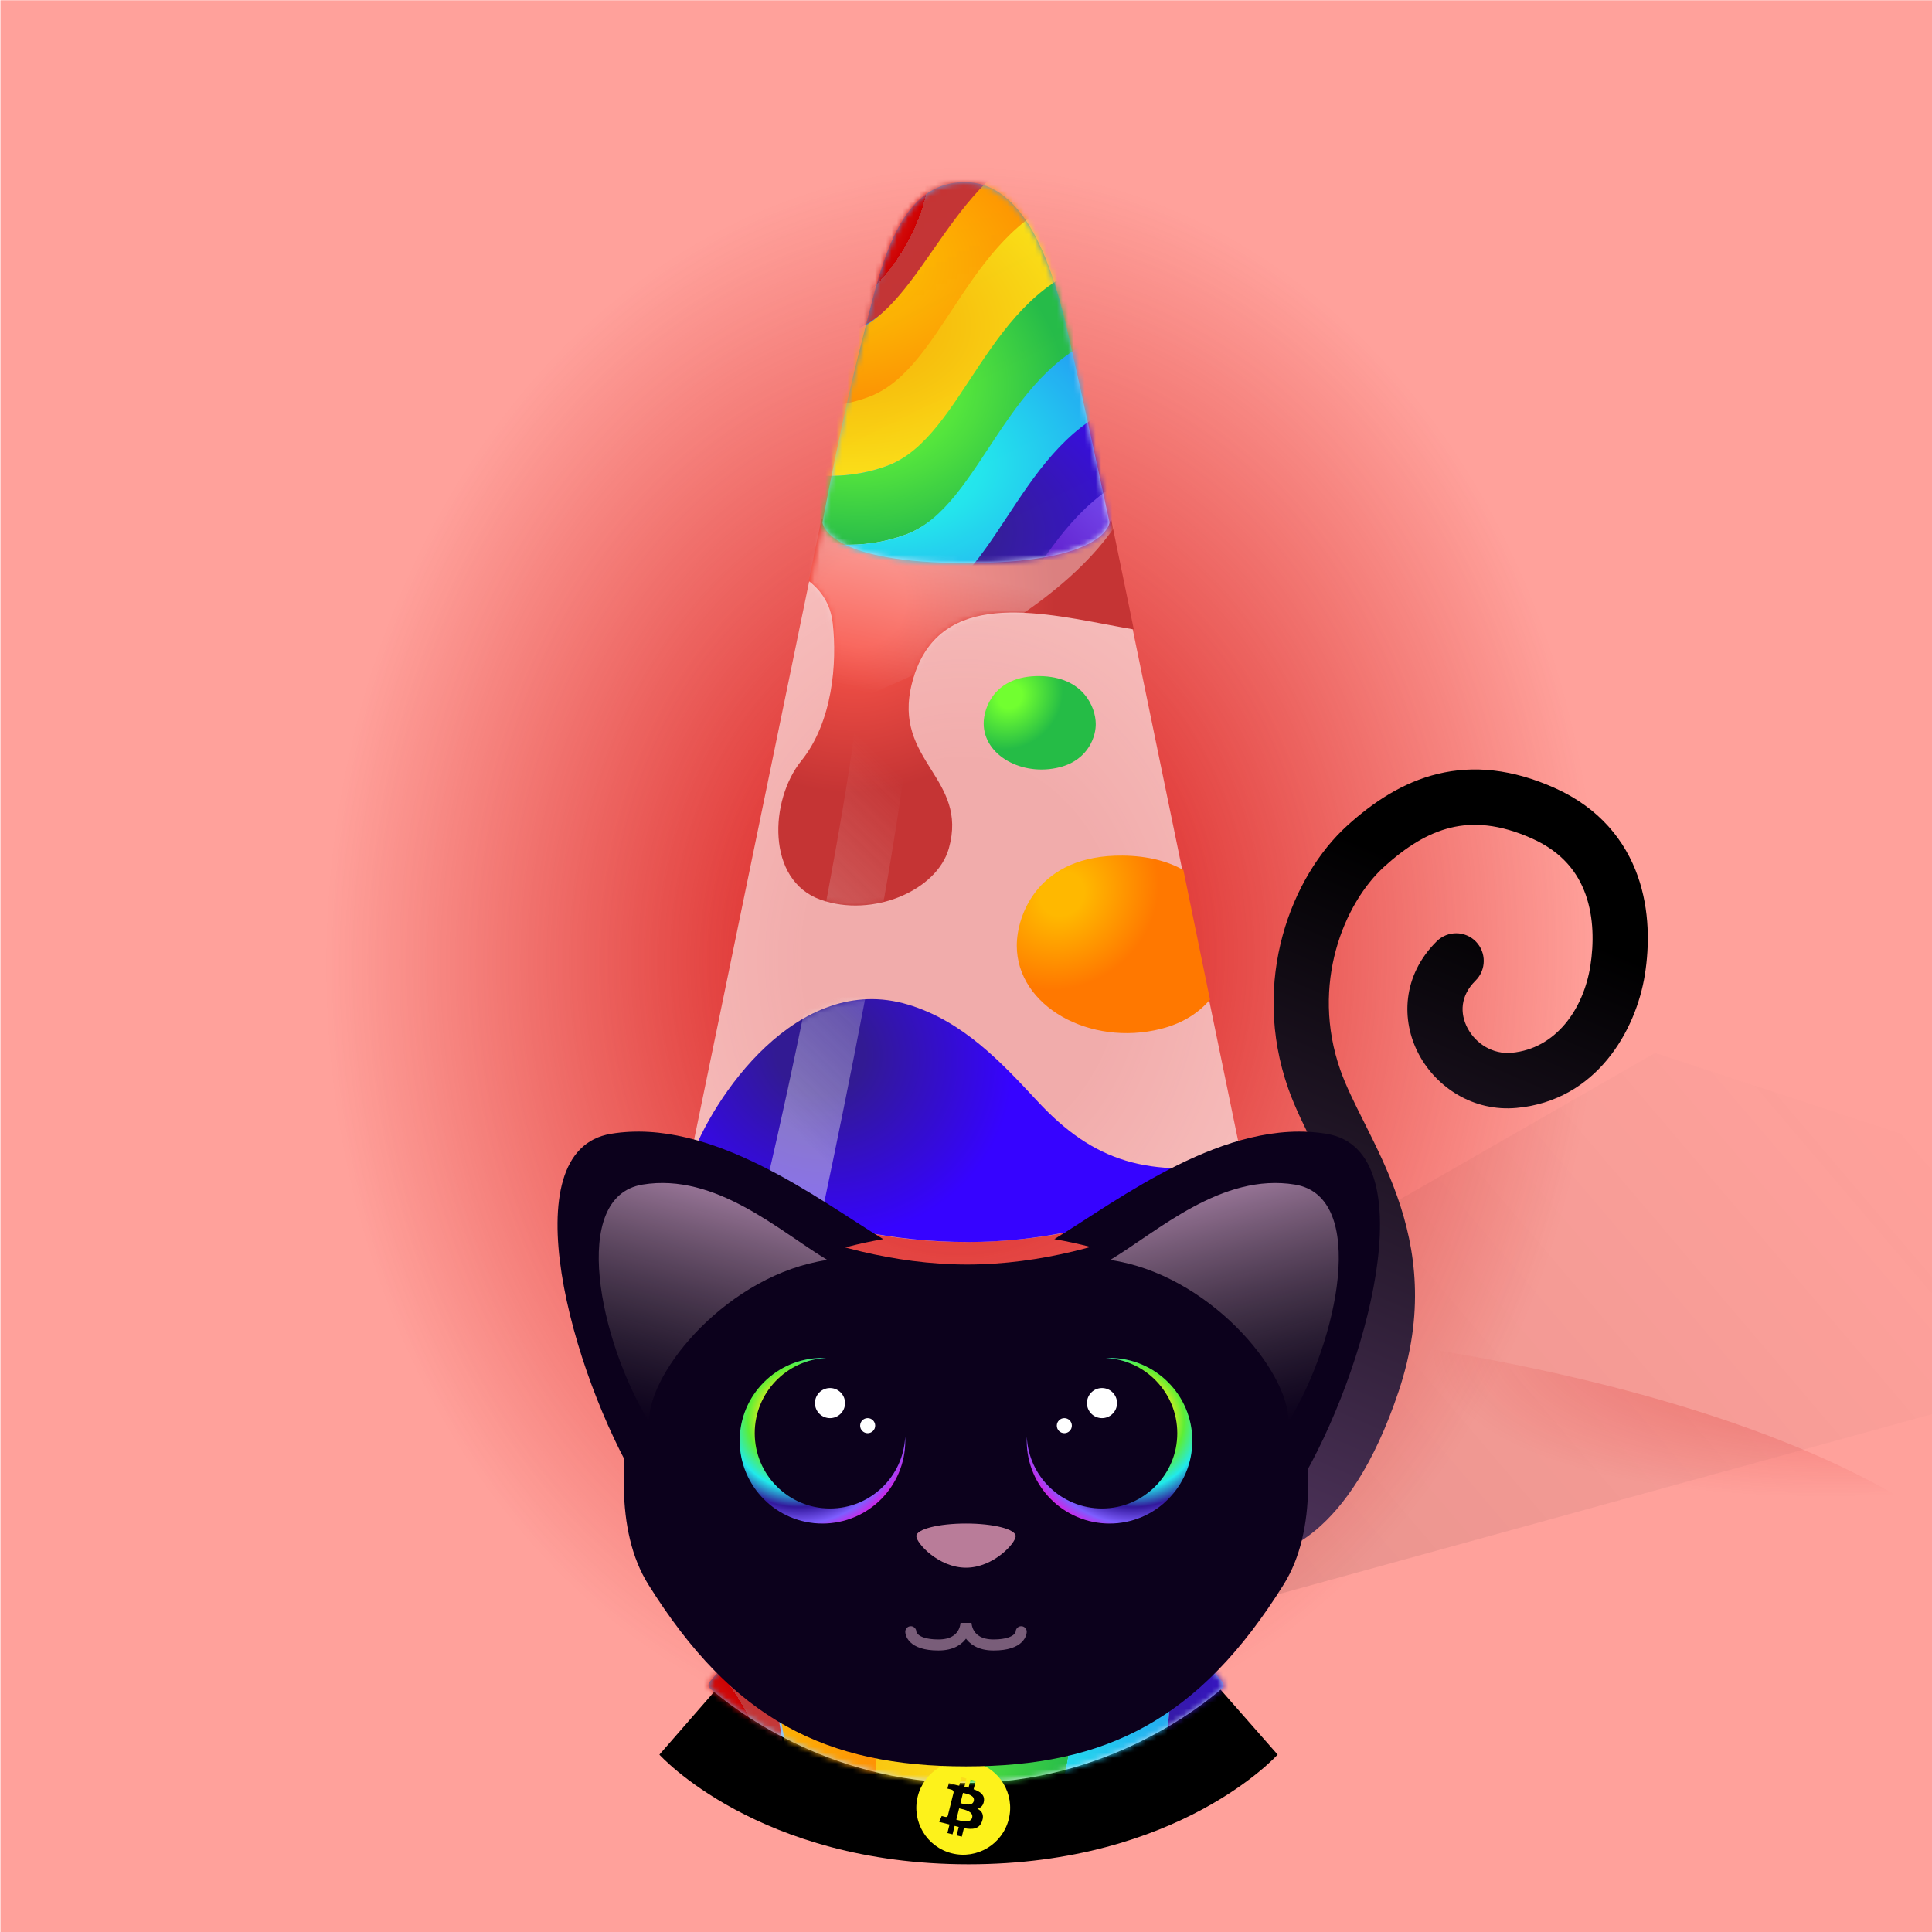 
    <svg width="350" height="350" viewBox="0 0 350 350" fill="none" xmlns="http://www.w3.org/2000/svg">
    
  <!-- Peach BG -->
  <g clip-path="url(#clip0_28_283)">
  <rect width="350" height="350" fill="white"/>
  <rect x="0.08" y="0.045" width="350" height="350" fill="#FFA19B"/>
  <path d="M125.979 290.538L299.833 190.751L430.988 233.879L212.56 294.049L125.979 290.538Z" fill="url(#paint0_linear_28_283)" fill-opacity="0.1"/>
  <g opacity="0.45" filter="url(#filter0_f_28_283)">
  <ellipse rx="194.596" ry="66.764" transform="matrix(1 0.002 0.002 -1 176.078 304.638)" fill="url(#paint1_radial_28_283)"/>
  </g>
  <g opacity="0.7" filter="url(#filter1_f_28_283)">
  <ellipse cx="174.396" cy="137.609" rx="196.647" ry="242.448" transform="rotate(0.127 174.396 137.609)" fill="url(#paint2_radial_28_283)"/>
  </g>
  </g>
  <defs>
  <filter id="filter0_f_28_283" x="-23.076" y="233.315" width="398.306" height="142.646" filterUnits="userSpaceOnUse" color-interpolation-filters="sRGB">
  <feFlood flood-opacity="0" result="BackgroundImageFix"/>
  <feBlend mode="normal" in="SourceGraphic" in2="BackgroundImageFix" result="shape"/>
  <feGaussianBlur stdDeviation="2.279" result="effect1_foregroundBlur_28_283"/>
  </filter>
  <filter id="filter1_f_28_283" x="-26.808" y="-109.396" width="402.409" height="494.01" filterUnits="userSpaceOnUse" color-interpolation-filters="sRGB">
  <feFlood flood-opacity="0" result="BackgroundImageFix"/>
  <feBlend mode="normal" in="SourceGraphic" in2="BackgroundImageFix" result="shape"/>
  <feGaussianBlur stdDeviation="2.279" result="effect1_foregroundBlur_28_283"/>
  </filter>
  <linearGradient id="paint0_linear_28_283" x1="194.836" y1="271.638" x2="316.538" y2="167.936" gradientUnits="userSpaceOnUse">
  <stop/>
  <stop offset="1" stop-color="#333333" stop-opacity="0"/>
  </linearGradient>
  <radialGradient id="paint1_radial_28_283" cx="0" cy="0" r="1" gradientUnits="userSpaceOnUse" gradientTransform="translate(194.596 76.624) rotate(99.123) scale(43.977 125.337)">
  <stop offset="0.229" stop-color="#CF0000"/>
  <stop offset="0.906" stop-color="#CF0000" stop-opacity="0"/>
  </radialGradient>
  <radialGradient id="paint2_radial_28_283" cx="0" cy="0" r="1" gradientUnits="userSpaceOnUse" gradientTransform="translate(174.396 173.413) rotate(92.559) scale(157.837 128.153)">
  <stop offset="0.229" stop-color="#CF0000"/>
  <stop offset="0.906" stop-color="#CF0000" stop-opacity="0"/>
  </radialGradient>
  <clipPath id="clip0_28_283">
  <rect width="350" height="350" fill="white"/>
  </clipPath>
  </defs>

    
    
    
  <!-- Normal Glass -->
    <path d="M148.717 95L125.019 209.98C124.948 210.324 125.078 210.673 125.367 210.873C128.479 213.027 147.033 225 175 225C202.967 225 221.521 213.027 224.633 210.873C224.922 210.673 225.052 210.324 224.981 209.98L201.283 95C201.249 95.067 201.205 95.129 201.15 95.184C199.818 96.524 193.18 102.106 175 102.106C156.82 102.106 150.182 96.524 148.85 95.184C148.795 95.129 148.751 95.067 148.717 95Z" fill="#FFFFFF" fill-opacity="0.6"/>
  
    
    
    <!-- Lava 1 -->
    <!-- Color -->
    <!-- filter -->
    <path d="M201.33 94.231L205.4 114.032C203.808 113.761 202.153 113.448 200.459 113.128C186.293 110.453 169.479 107.277 165.223 123.731C163.365 130.915 166.057 135.213 168.676 139.394C171.205 143.431 173.665 147.359 171.9 153.669C169.751 161.35 158.067 166.325 148.671 162.995C138.746 159.477 139.443 144.904 145.148 137.85C150.853 130.795 151.677 120.031 150.853 112.871C150.454 109.41 148.742 106.935 146.502 105.251L148.841 93.881C148.875 93.948 148.92 94.01 148.975 94.066C150.853 95.959 156.979 101.03 175.237 101.03C192.824 101.03 199.656 95.82 201.33 94.231Z" fill="url(#paint0_radial_931_113783)"/>
    <mask id="mask0_931_113783" style="mask-type:alpha" maskUnits="userSpaceOnUse" x="141" y="93" width="65" height="72">
    <path d="M201.33 94.23L205.4 114.031C203.808 113.76 202.153 113.447 200.459 113.127C186.293 110.452 169.479 107.276 165.223 123.73C163.365 130.914 166.057 135.212 168.676 139.393C171.205 143.43 173.665 147.358 171.9 153.668C169.751 161.349 158.067 166.324 148.671 162.994C138.746 159.476 139.443 144.903 145.148 137.849C150.853 130.794 151.677 120.03 150.853 112.87C150.454 109.409 148.742 106.934 146.502 105.25L148.841 93.88C148.875 93.947 148.92 94.009 148.975 94.065C150.313 95.413 156.979 101.029 175.237 101.029C192.824 101.029 199.656 95.819 201.33 94.23Z" fill="url(#paint1_radial_931_113783)"/>
    </mask>
    <g mask="url(#mask0_931_113783)">
    <g filter="url(#filter0_f_931_113783)">
    <mask id="mask1_931_113783" style="mask-type:alpha" maskUnits="userSpaceOnUse" x="125" y="94" width="101" height="132">
    <path d="M149.015 95.064C149.102 94.64 149.475 94.336 149.907 94.336H200.399C200.831 94.336 201.205 94.64 201.292 95.064L225.146 211.159C225.227 211.555 225.041 211.955 224.68 212.137C220.777 214.109 198.528 224.817 175.153 225.128C151.731 225.438 129.441 214.178 125.603 212.141C125.253 211.954 125.077 211.562 125.157 211.173L149.015 95.064Z" fill="#577096" fill-opacity="0.75"/>
    </mask>
    <g mask="url(#mask1_931_113783)">
    <g filter="url(#filter1_f_931_113783)">
    <path d="M207.362 76.106C211.019 110.268 146.094 132.571 113.174 139.453L113.174 76.106L207.362 76.106Z" fill="url(#paint2_linear_931_113783)" fill-opacity="0.5"/>
    </g>
    <g filter="url(#filter2_f_931_113783)">
    <path d="M155.56 125.301C156.622 105.018 134.624 86.183 129.082 66.999C133.541 65.197 144.203 70.79 152.828 76.125C163.609 82.794 163.032 109.124 164.778 125.784C166.175 139.112 148.606 223.401 144.168 241.481L131.869 240.837C140.395 214.68 154.74 140.955 155.56 125.301Z" fill="url(#paint3_linear_931_113783)" fill-opacity="0.6"/>
    </g>
    </g>
    </g>
    </g>
    <defs>
    <filter id="filter0_f_931_113783" x="122.744" y="92.057" width="104.986" height="135.355" filterUnits="userSpaceOnUse" color-interpolation-filters="sRGB">
    <feFlood flood-opacity="0" result="BackgroundImageFix"/>
    <feBlend mode="normal" in="SourceGraphic" in2="BackgroundImageFix" result="shape"/>
    <feGaussianBlur stdDeviation="1.139" result="effect1_foregroundBlur_931_113783"/>
    </filter>
    <filter id="filter1_f_931_113783" x="112.262" y="75.195" width="96.159" height="65.17" filterUnits="userSpaceOnUse" color-interpolation-filters="sRGB">
    <feFlood flood-opacity="0" result="BackgroundImageFix"/>
    <feBlend mode="normal" in="SourceGraphic" in2="BackgroundImageFix" result="shape"/>
    <feGaussianBlur stdDeviation="0.456" result="effect1_foregroundBlur_931_113783"/>
    </filter>
    <filter id="filter2_f_931_113783" x="128.17" y="65.743" width="37.598" height="176.65" filterUnits="userSpaceOnUse" color-interpolation-filters="sRGB">
    <feFlood flood-opacity="0" result="BackgroundImageFix"/>
    <feBlend mode="normal" in="SourceGraphic" in2="BackgroundImageFix" result="shape"/>
    <feGaussianBlur stdDeviation="0.456" result="effect1_foregroundBlur_931_113783"/>
    </filter>
    <radialGradient id="paint0_radial_931_113783" cx="0" cy="0" r="1" gradientUnits="userSpaceOnUse" gradientTransform="translate(156.087 109.102) rotate(53.072) scale(37.841 40.308)">
    <stop offset="0.203" style="stop-color: #F85449;"/>
    <stop offset="0.891" style="stop-color: #C53434;"/>
    </radialGradient>
    <radialGradient id="paint1_radial_931_113783" cx="0" cy="0" r="1" gradientUnits="userSpaceOnUse" gradientTransform="translate(156.087 109.101) rotate(53.072) scale(37.841 40.308)">
    <stop offset="0.203" stop-color="#71FF30"/>
    <stop offset="0.891" stop-color="#25BC46"/>
    </radialGradient>
    <linearGradient id="paint2_linear_931_113783" x1="145.368" y1="123.01" x2="155.982" y2="72.291" gradientUnits="userSpaceOnUse">
    <stop stop-color="white" stop-opacity="0"/>
    <stop offset="0.471" stop-color="white"/>
    <stop offset="1" stop-color="white"/>
    </linearGradient>
    <linearGradient id="paint3_linear_931_113783" x1="160.882" y1="220.938" x2="202.107" y2="178" gradientUnits="userSpaceOnUse">
    <stop stop-color="#F2F2F2"/>
    <stop offset="0" stop-color="#F2F2F2"/>
    <stop offset="0.052" stop-color="#F2F2F2" stop-opacity="0.948"/>
    <stop offset="1" stop-color="#F2F2F2" stop-opacity="0"/>
    </linearGradient>
    </defs>
  
    
  <!-- Lava 2 -->
    <!-- Color -->
<path d="M178.202 131.059C178.202 128.163 180.222 122.394 188.299 122.479C196.377 122.565 198.468 128.235 198.504 131.059C198.576 133.132 197.365 137.622 191.952 138.995C185.184 140.711 178.202 136.85 178.202 131.059Z" fill="url(#paint0_radial_931_113845)"/>
<defs>
<radialGradient id="paint0_radial_931_113845" cx="0" cy="0" r="1" gradientUnits="userSpaceOnUse" gradientTransform="translate(182.959 126.151) rotate(45.512) scale(10.229 11.342)">
<stop offset="0.203" style="stop-color: #71FF30;"/>
<stop offset="0.891" style="stop-color: #25BC46;"/>
</radialGradient>
</defs>
  
    
  <!-- Lava 3 -->
    <!-- Color -->
    <path d="M214.381 157.604L219.2 181.084C217.285 183.349 214.448 185.339 210.334 186.382C197.471 189.642 184.2 182.306 184.2 171.303C184.2 165.801 188.039 154.839 203.392 155.002C208.021 155.051 211.616 156.065 214.381 157.604Z" fill="url(#paint0_radial_931_113862)"/>
<defs>
<radialGradient id="paint0_radial_931_113862" cx="0" cy="0" r="1" gradientUnits="userSpaceOnUse" gradientTransform="translate(192.4 161.977) rotate(48.294) scale(18.572 20.459)">
<stop offset="0.203" style="stop-color: #FFB800;"/>
<stop offset="0.891" style="stop-color: #FF7800;"/>
</radialGradient>
</defs>
  
    
  <!-- Lava 4 -->
    <!-- Color -->
    <path d="M225 210.659C220.5 214 200.704 225 175.402 225C147.201 225 128.492 213.024 125.354 210.869C125.163 210.738 125.042 210.543 125 210.328C128.968 198.996 144.393 175.959 164.496 181.99C174.451 184.976 181.421 192.474 187.975 199.525C198.127 210.446 208 213.5 225 210.659C224.675 211.045 225.345 210.27 225 210.659Z" fill="url(#paint0_radial_931_113863)"/>
<mask id="mask0_931_113863" style="mask-type:alpha" maskUnits="userSpaceOnUse" x="124" y="180" width="101" height="45">
<path d="M223.866 211.799C218.236 215.343 200.575 225 175.272 225C147.071 225 128.362 213.003 125.225 210.845C125.034 210.714 124.912 210.519 124.87 210.303C128.839 198.951 144.263 175.875 164.366 181.916C174.321 184.908 181.291 192.418 187.845 199.481C197.997 210.421 207.154 220.288 224.87 210.635C224.545 211.021 224.21 211.409 223.866 211.799Z" fill="url(#paint1_radial_931_113863)"/>
</mask>
<g mask="url(#mask0_931_113863)">
<g filter="url(#filter0_f_931_113863)">
<mask id="mask1_931_113863" style="mask-type:alpha" maskUnits="userSpaceOnUse" x="124" y="94" width="102" height="132">
<path d="M148.862 95.32C148.949 94.896 149.322 94.592 149.755 94.592H200.246C200.679 94.592 201.052 94.896 201.139 95.32L224.993 211.414C225.075 211.811 224.888 212.211 224.527 212.393C220.624 214.365 198.376 225.073 175 225.383C151.578 225.694 129.288 214.434 125.45 212.396C125.1 212.21 124.924 211.818 125.004 211.429L148.862 95.32Z" fill="#577096" fill-opacity="0.75"/>
</mask>
<g mask="url(#mask1_931_113863)">
<g filter="url(#filter1_f_931_113863)">
<path d="M155.407 125.557C156.47 105.273 134.471 86.439 128.929 67.254C133.388 65.453 144.05 71.046 152.675 76.381C163.456 83.049 162.879 109.38 164.625 126.04C166.022 139.368 148.453 223.657 144.015 241.737L131.716 241.093C140.242 214.936 154.587 141.211 155.407 125.557Z" fill="url(#paint2_linear_931_113863)" fill-opacity="0.6"/>
</g>
</g>
</g>
</g>
<defs>
<filter id="filter0_f_931_113863" x="122.591" y="92.313" width="105.59" height="135.355" filterUnits="userSpaceOnUse" color-interpolation-filters="sRGB">
<feFlood flood-opacity="0" result="BackgroundImageFix"/>
<feBlend mode="normal" in="SourceGraphic" in2="BackgroundImageFix" result="shape"/>
<feGaussianBlur stdDeviation="1.139" result="effect1_foregroundBlur_931_113863"/>
</filter>
<filter id="filter1_f_931_113863" x="128.017" y="65.999" width="37.598" height="176.65" filterUnits="userSpaceOnUse" color-interpolation-filters="sRGB">
<feFlood flood-opacity="0" result="BackgroundImageFix"/>
<feBlend mode="normal" in="SourceGraphic" in2="BackgroundImageFix" result="shape"/>
<feGaussianBlur stdDeviation="0.456" result="effect1_foregroundBlur_931_113863"/>
</filter>
<radialGradient id="paint0_radial_931_113863" cx="0" cy="0" r="1" gradientUnits="userSpaceOnUse" gradientTransform="translate(148.451 190.545) rotate(28.226) scale(40.108 37.068)">
<stop offset="0.203" style="stop-color: #321A93;"/>
<stop offset="0.891" style="stop-color: #3603FF;"/>
</radialGradient>
<radialGradient id="paint1_radial_931_113863" cx="0" cy="0" r="1" gradientUnits="userSpaceOnUse" gradientTransform="translate(146.382 191.229) rotate(27.085) scale(58.922 42.316)">
<stop offset="0.302" stop-color="#FFB800"/>
<stop offset="1" stop-color="#FF7800"/>
</radialGradient>
<linearGradient id="paint2_linear_931_113863" x1="160.729" y1="221.194" x2="201.954" y2="178.256" gradientUnits="userSpaceOnUse">
<stop stop-color="#F2F2F2"/>
<stop offset="0" stop-color="#F2F2F2"/>
<stop offset="0.052" stop-color="#F2F2F2" stop-opacity="0.948"/>
<stop offset="1" stop-color="#F2F2F2" stop-opacity="0"/>
</linearGradient>
</defs>
  
  
    
  <!-- Rainbow Cat -->
  <g filter="url(#filter0_d_954_417013)">
  <path d="M231 315.133L204.528 285H174.802H145.255L119 315.133C119 315.133 136.809 335 175 335C213.191 335 231 315.133 231 315.133Z" fill="black"/>
  </g>
  <path d="M221.418 304.643L202.51 283.352C202.314 283.131 202.023 283.019 201.729 283.051L174.952 285.989C174.885 285.996 174.819 285.996 174.752 285.989L148.111 283.052C147.816 283.019 147.524 283.133 147.328 283.356L128.577 304.643C128.254 305.009 128.268 305.551 128.635 305.873C132.101 308.916 149.518 323 175 323C200.476 323 217.89 308.924 221.362 305.876C221.73 305.553 221.743 305.009 221.418 304.643Z" fill="url(#paint0_linear_954_417013)"/>
  <mask id="mask0_954_417013" style="mask-type:alpha" maskUnits="userSpaceOnUse" x="128" y="283" width="94" height="41">
  <path d="M221.418 304.643L202.51 283.352C202.314 283.131 202.023 283.019 201.729 283.051L174.952 285.989C174.885 285.996 174.819 285.996 174.752 285.989L148.111 283.052C147.816 283.019 147.524 283.133 147.328 283.356L128.577 304.643C128.254 305.009 128.268 305.551 128.635 305.873C132.101 308.916 149.518 323 175 323C200.476 323 217.89 308.924 221.362 305.876C221.73 305.553 221.743 305.009 221.418 304.643Z" fill="url(#paint1_linear_954_417013)"/>
  </mask>
  <g mask="url(#mask0_954_417013)">
  <path d="M113.323 356.225C113.323 356.225 129.225 334.579 122.665 312.024C116.845 292.012 80.804 283.664 75.387 254.732C69.969 225.8 83.557 197.259 83.557 197.259L101.267 193.943C101.267 193.943 87.586 220.294 93.402 251.359C96.053 265.513 134.858 289.61 140.363 308.711C146.941 331.531 131.033 352.909 131.033 352.909L113.323 356.225Z" fill="url(#paint2_radial_954_417013)"/>
  <path d="M132.359 353.283C132.359 353.283 147.297 331.817 140.851 309.242C135.131 289.21 100.755 280.551 95.338 251.619C89.921 222.687 102.593 194.317 102.593 194.317L119.418 191.166C119.418 191.166 106.636 217.349 112.453 248.414C115.103 262.568 152.252 286.976 157.664 306.094C164.13 328.935 149.184 350.133 149.184 350.133L132.359 353.283Z" fill="url(#paint3_radial_954_417013)"/>
  <path d="M147.857 349.76C147.857 349.76 163.759 328.114 157.2 305.56C151.379 285.547 115.338 277.199 109.921 248.267C104.504 219.335 118.091 190.794 118.091 190.794L135.801 187.478C135.801 187.478 122.12 213.829 127.937 244.894C130.587 259.048 169.392 283.145 174.898 302.246C181.475 325.066 165.567 346.444 165.567 346.444L147.857 349.76Z" fill="url(#paint4_radial_954_417013)"/>
  <path d="M165.567 346.444C165.567 346.444 181.469 324.798 174.91 302.243C169.089 282.23 133.048 273.883 127.631 244.951C122.214 216.019 135.801 187.477 135.801 187.477L153.511 184.161C153.511 184.161 139.83 210.513 145.646 241.577C148.297 255.731 187.102 279.829 192.607 298.929C199.185 321.75 183.277 343.127 183.277 343.127L165.567 346.444Z" fill="url(#paint5_radial_954_417013)"/>
  <path d="M183.278 343.127C183.278 343.127 199.18 321.481 192.62 298.927C186.8 278.914 150.759 270.566 145.342 241.635C139.925 212.703 153.512 184.161 153.512 184.161L171.222 180.845C171.222 180.845 157.541 207.196 163.357 238.261C166.008 252.415 204.813 276.512 210.318 295.613C216.896 318.434 200.988 339.811 200.988 339.811L183.278 343.127Z" fill="url(#paint6_radial_954_417013)"/>
  <path d="M200.988 339.812C200.988 339.812 216.89 318.166 210.33 295.611C204.51 275.598 168.469 267.251 163.052 238.319C157.635 209.387 171.222 180.846 171.222 180.846L188.932 177.529C188.932 177.529 175.251 203.881 181.067 234.945C183.718 249.1 222.523 273.197 228.028 292.297C234.606 315.118 218.698 336.496 218.698 336.496L200.988 339.812Z" fill="url(#paint7_radial_954_417013)"/>
  <path d="M218.698 336.496C218.698 336.496 234.6 314.85 228.04 292.295C222.22 272.283 186.179 263.935 180.762 235.003C175.345 206.071 188.932 177.53 188.932 177.53L206.642 174.214C206.642 174.214 192.961 200.565 198.777 231.63C201.428 245.784 240.233 269.881 245.738 288.982C252.316 311.802 236.408 333.18 236.408 333.18L218.698 336.496Z" fill="url(#paint8_radial_954_417013)"/>
  <path d="M236.407 333.179C236.407 333.179 252.31 311.533 245.75 288.979C239.93 268.966 203.889 260.618 198.472 231.687C193.054 202.755 206.642 174.213 206.642 174.213L224.352 170.897C224.352 170.897 210.671 197.248 216.487 228.313C219.138 242.467 257.943 266.564 263.448 285.665C270.026 308.486 254.118 329.863 254.118 329.863L236.407 333.179Z" fill="url(#paint9_radial_954_417013)"/>
  </g>
  <g filter="url(#filter1_d_954_417013)">
  <path fill-rule="evenodd" clip-rule="evenodd" d="M172.443 335.748C176.998 336.883 181.61 334.112 182.746 329.558C183.881 325.003 181.11 320.39 176.555 319.255C172.002 318.119 167.389 320.891 166.255 325.446C165.119 329.999 167.89 334.612 172.443 335.748ZM176.379 324.145C177.556 324.551 178.417 325.159 178.248 326.29C178.126 327.118 177.667 327.519 177.057 327.659C177.894 328.095 178.32 328.763 177.914 329.922C177.411 331.36 176.215 331.481 174.624 331.18L174.238 332.727L173.306 332.495L173.687 330.969C173.445 330.909 173.198 330.845 172.943 330.776L172.561 332.309L171.629 332.077L172.015 330.527C171.928 330.505 171.841 330.482 171.753 330.459C171.62 330.424 171.486 330.389 171.351 330.355L170.137 330.053L170.6 328.985C170.6 328.985 171.287 329.168 171.278 329.154C171.542 329.22 171.659 329.048 171.705 328.933L172.315 326.487C172.338 326.493 172.36 326.499 172.382 326.504C172.393 326.507 172.403 326.509 172.414 326.512C172.376 326.497 172.343 326.487 172.317 326.481L172.752 324.735C172.763 324.537 172.695 324.287 172.317 324.193C172.332 324.183 171.64 324.024 171.64 324.024L171.888 323.028L173.174 323.349L173.173 323.354C173.367 323.402 173.566 323.448 173.769 323.494L174.151 321.962L175.083 322.195L174.709 323.696C174.959 323.754 175.211 323.811 175.456 323.872L175.828 322.38L176.761 322.613L176.379 324.145ZM173.428 329.701C174.189 329.902 175.853 330.341 176.117 329.278C176.388 328.192 174.775 327.83 173.988 327.653C173.9 327.634 173.822 327.616 173.759 327.6L173.246 329.653C173.299 329.666 173.36 329.683 173.428 329.701ZM174.146 326.7C174.78 326.87 176.165 327.239 176.406 326.273C176.652 325.285 175.307 324.988 174.65 324.842C174.576 324.826 174.511 324.811 174.457 324.798L173.993 326.66C174.037 326.671 174.088 326.685 174.146 326.7Z" fill="#FDF21B"/>
  </g>
  <g filter="url(#filter2_d_954_417013)">
  <ellipse cx="175.5" cy="317" rx="0.5" ry="3" fill="#FDF21B"/>
  </g>
  <path fill-rule="evenodd" clip-rule="evenodd" d="M273.846 190.72C281.824 189.988 286.872 182.854 288.113 174.946C288.746 170.915 288.734 166.253 287.267 162.097C285.859 158.11 283.055 154.377 277.552 151.912C271.585 149.238 266.835 148.971 262.802 149.948C258.662 150.95 254.76 153.388 250.767 157.006C243.492 163.597 237.357 178.332 242.83 193.883C243.838 196.745 245.347 199.759 247.154 203.368C247.253 203.564 247.352 203.763 247.452 203.963C249.335 207.725 251.44 211.994 253.112 216.722C256.524 226.363 258.12 237.868 253.387 252.024C248.866 265.543 243.324 273.029 238.407 277.155C235.95 279.217 233.706 280.39 231.933 281.049C231.052 281.377 230.3 281.574 229.711 281.691C229.417 281.749 229.164 281.788 228.957 281.813C228.854 281.826 228.762 281.836 228.682 281.843C228.655 281.845 228.63 281.847 228.607 281.849C228.594 281.85 228.582 281.851 228.571 281.851L228.522 281.855L228.5 281.856L228.489 281.857C228.483 281.857 228.478 281.857 228.223 276.848C227.967 271.839 227.962 271.84 227.957 271.84L227.947 271.84L227.928 271.842L227.892 271.844C227.869 271.846 227.849 271.847 227.832 271.849C227.797 271.852 227.772 271.854 227.757 271.856C227.742 271.858 227.737 271.859 227.743 271.858C227.748 271.857 227.761 271.855 227.782 271.851C227.872 271.833 228.109 271.779 228.469 271.645C229.178 271.381 230.423 270.786 231.994 269.467C235.132 266.834 239.8 261.115 243.901 248.852C247.788 237.226 246.501 228.06 243.682 220.092C242.24 216.015 240.393 212.244 238.508 208.476C238.379 208.218 238.249 207.959 238.119 207.7C236.405 204.281 234.621 200.723 233.394 197.238C226.482 177.595 234.014 158.678 244.067 149.569C248.736 145.338 254.099 141.739 260.472 140.196C266.952 138.628 273.962 139.307 281.649 142.751C289.801 146.403 294.437 152.325 296.699 158.732C298.901 164.969 298.789 171.441 297.997 176.487C296.388 186.733 289.184 199.386 274.737 200.71C266.903 201.428 260.222 196.988 257.038 191.002C253.754 184.831 254.031 176.704 260.281 170.521C262.25 168.574 265.418 168.592 267.356 170.562C269.295 172.532 269.27 175.708 267.301 177.656C264.529 180.398 264.449 183.599 265.868 186.267C267.385 189.12 270.467 191.029 273.846 190.72Z" fill="url(#paint10_linear_954_417013)"/>
  <g filter="url(#filter3_d_954_417013)">
  <path d="M125.09 210C125.09 210 148.271 225.078 175.227 225.078C202.182 225.078 224.91 210 224.91 210C228.413 225.043 244.73 263.538 232.554 283.04C217.231 307.583 200.37 316 175 316C149.63 316 132.769 307.583 117.446 283.04C105.27 263.538 121.587 225.043 125.09 210Z" fill="#0C011C"/>
  </g>
  <path d="M240.364 205.406C222.137 202.354 202.814 217.275 191 224.482C226.441 230.587 235.301 255.857 235.301 269C247.537 248.649 258.591 208.459 240.364 205.406Z" fill="#0C011C"/>
  <path d="M234.599 214.6C221.305 212.416 209.741 223.092 201.124 228.248C218.844 230.845 233.438 248.152 233.438 257.555C242.363 242.995 247.894 216.784 234.599 214.6Z" fill="url(#paint11_linear_954_417013)"/>
  <path d="M110.636 205.406C128.863 202.354 148.186 217.275 160 224.482C124.559 230.587 115.699 255.857 115.699 269C103.463 248.649 92.409 208.459 110.636 205.406Z" fill="#0C011C"/>
  <path d="M116.401 214.6C129.695 212.416 141.259 223.092 149.876 228.248C132.156 230.845 117.562 248.152 117.562 257.555C108.637 242.995 103.106 216.784 116.401 214.6Z" fill="url(#paint12_linear_954_417013)"/>
  <path fill-rule="evenodd" clip-rule="evenodd" d="M149 276C157.284 276 164 269.284 164 261C164 260.756 163.994 260.514 163.983 260.273C163.65 267.509 157.679 273.273 150.361 273.273C142.83 273.273 136.725 267.168 136.725 259.636C136.725 252.328 142.474 246.362 149.697 246.016C149.466 246.005 149.234 246 149 246C140.716 246 134 252.716 134 261C134 269.284 140.716 276 149 276Z" fill="url(#paint13_angular_954_417013)"/>
  <circle cx="150.363" cy="254.183" r="2.727" fill="white"/>
  <circle cx="157.186" cy="258.273" r="1.364" fill="white"/>
  <path fill-rule="evenodd" clip-rule="evenodd" d="M201 276C192.716 276 186 269.284 186 261C186 260.758 186.006 260.517 186.017 260.277C186.352 267.511 192.322 273.273 199.639 273.273C207.17 273.273 213.275 267.168 213.275 259.636C213.275 252.328 207.526 246.363 200.303 246.016C200.534 246.005 200.766 246 201 246C209.284 246 216 252.716 216 261C216 269.284 209.284 276 201 276Z" fill="url(#paint14_angular_954_417013)"/>
  <circle r="2.727" transform="matrix(-1 0 0 1 199.637 254.183)" fill="white"/>
  <circle r="1.364" transform="matrix(-1 0 0 1 192.814 258.273)" fill="white"/>
  <path d="M184 278.286C184 279.548 179.971 284 175 284C170.029 284 166 279.548 166 278.286C166 277.023 170.029 276 175 276C179.971 276 184 277.023 184 278.286Z" fill="#B97C99"/>
  <path d="M165 295.6C165 295.6 165 298 170 298C175 298 175 294 175 294C175 294 175 298 180 298C185 298 185 295.6 185 295.6" stroke="#795D79" stroke-width="2" stroke-linecap="round"/>
  <path d="M155.975 62.468C159.373 49.541 162.113 33 174.789 33C187.464 33 191.905 53.48 194.025 62.783C196.059 71.703 200.605 92.81 200.976 94.533C200.994 94.616 200.998 94.684 200.98 94.767C200.778 95.725 198.554 102 175 102C151.343 102 149.203 95.67 149.017 94.755C149.002 94.68 149.005 94.619 149.019 94.544C149.302 93.029 152.72 74.848 155.975 62.468Z" fill="url(#paint15_linear_954_417013)"/>
  <mask id="mask1_954_417013" style="mask-type:alpha" maskUnits="userSpaceOnUse" x="149" y="33" width="52" height="70">
  <path d="M155.975 62.468C159.373 49.541 162.113 33 174.789 33C187.464 33 191.905 53.48 194.025 62.783C196.059 71.703 200.605 92.81 200.976 94.533C200.994 94.616 200.998 94.684 200.98 94.767C200.778 95.725 198.554 102 175 102C151.343 102 149.203 95.67 149.017 94.755C149.002 94.68 149.005 94.619 149.019 94.544C149.302 93.029 152.72 74.848 155.975 62.468Z" fill="url(#paint16_linear_954_417013)"/>
  </mask>
  <g mask="url(#mask1_954_417013)">
  <path d="M118.818 43.317C118.818 43.317 135.161 53.493 150.919 47.567C164.901 42.308 168.887 16.093 189.266 10.633C209.644 5.173 230.787 13.315 230.787 13.315L234.129 25.79C234.129 25.79 214.546 17.46 192.666 23.323C182.696 25.994 167.607 55.049 154.259 60.032C138.312 65.986 122.161 55.792 122.161 55.792L118.818 43.317Z" fill="url(#paint17_radial_954_417013)"/>
  <path d="M121.966 56.76C121.966 56.76 138.126 66.257 153.906 60.41C167.907 55.222 172.208 30.18 192.586 24.72C212.964 19.26 233.935 26.758 233.935 26.758L237.11 38.609C237.11 38.609 217.697 30.912 195.816 36.775C185.846 39.446 170.444 67.335 157.079 72.252C141.111 78.128 125.141 68.611 125.141 68.611L121.966 56.76Z" fill="url(#paint18_radial_954_417013)"/>
  <path d="M125.335 67.642C125.335 67.642 141.677 77.817 157.435 71.891C171.418 66.633 175.404 40.418 195.782 34.958C216.16 29.497 237.303 37.64 237.303 37.64L240.646 50.114C240.646 50.114 221.063 41.784 199.182 47.647C189.213 50.318 174.123 79.374 160.776 84.357C144.828 90.311 128.677 80.116 128.677 80.116L125.335 67.642Z" fill="url(#paint19_radial_954_417013)"/>
  <path d="M128.678 80.116C128.678 80.116 145.02 90.292 160.778 84.365C174.761 79.107 178.747 52.892 199.125 47.432C219.503 41.971 240.646 50.114 240.646 50.114L243.989 62.588C243.989 62.588 224.406 54.258 202.525 60.121C192.556 62.792 177.466 91.848 164.118 96.831C148.171 102.785 132.02 92.59 132.02 92.59L128.678 80.116Z" fill="url(#paint20_radial_954_417013)"/>
  <path d="M132.019 92.591C132.019 92.591 148.362 102.766 164.12 96.84C178.102 91.582 182.088 65.367 202.467 59.907C222.845 54.446 243.988 62.589 243.988 62.589L247.331 75.063C247.331 75.063 227.748 66.733 205.867 72.596C195.897 75.267 180.808 104.322 167.46 109.306C151.513 115.259 135.362 105.065 135.362 105.065L132.019 92.591Z" fill="url(#paint21_radial_954_417013)"/>
  <path d="M135.362 105.065C135.362 105.065 151.705 115.24 167.463 109.314C181.445 104.055 185.431 77.841 205.81 72.38C226.188 66.92 247.331 75.063 247.331 75.063L250.673 87.537C250.673 87.537 231.09 79.207 209.21 85.07C199.24 87.741 184.151 116.796 170.803 121.779C154.856 127.733 138.705 117.539 138.705 117.539L135.362 105.065Z" fill="url(#paint22_radial_954_417013)"/>
  <path d="M138.704 117.539C138.704 117.539 155.046 127.715 170.804 121.788C184.787 116.53 188.773 90.315 209.151 84.855C229.53 79.395 250.673 87.537 250.673 87.537L254.015 100.011C254.015 100.011 234.432 91.681 212.551 97.544C202.582 100.216 187.492 129.271 174.145 134.254C158.197 140.208 142.046 130.013 142.046 130.013L138.704 117.539Z" fill="url(#paint23_radial_954_417013)"/>
  <path d="M142.047 130.013C142.047 130.013 158.389 140.188 174.147 134.262C188.13 129.004 192.116 102.789 212.494 97.329C232.872 91.868 254.015 100.011 254.015 100.011L257.358 112.485C257.358 112.485 237.775 104.155 215.894 110.018C205.925 112.689 190.835 141.745 177.487 146.728C161.54 152.682 145.389 142.487 145.389 142.487L142.047 130.013Z" fill="url(#paint24_radial_954_417013)"/>
  </g>
  <defs>
  <filter id="filter0_d_954_417013" x="116.721" y="285" width="117.469" height="55.469" filterUnits="userSpaceOnUse" color-interpolation-filters="sRGB">
  <feFlood flood-opacity="0" result="BackgroundImageFix"/>
  <feColorMatrix in="SourceAlpha" type="matrix" values="0 0 0 0 0 0 0 0 0 0 0 0 0 0 0 0 0 0 127 0" result="hardAlpha"/>
  <feOffset dx="0.456" dy="2.734"/>
  <feGaussianBlur stdDeviation="1.367"/>
  <feComposite in2="hardAlpha" operator="out"/>
  <feColorMatrix type="matrix" values="0 0 0 0 0 0 0 0 0 0 0 0 0 0 0 0 0 0 0.25 0"/>
  <feBlend mode="normal" in2="BackgroundImageFix" result="effect1_dropShadow_954_417013"/>
  <feBlend mode="normal" in="SourceGraphic" in2="effect1_dropShadow_954_417013" result="shape"/>
  </filter>
  <filter id="filter1_d_954_417013" x="164" y="317" width="21" height="21.002" filterUnits="userSpaceOnUse" color-interpolation-filters="sRGB">
  <feFlood flood-opacity="0" result="BackgroundImageFix"/>
  <feColorMatrix in="SourceAlpha" type="matrix" values="0 0 0 0 0 0 0 0 0 0 0 0 0 0 0 0 0 0 127 0" result="hardAlpha"/>
  <feOffset/>
  <feGaussianBlur stdDeviation="1"/>
  <feComposite in2="hardAlpha" operator="out"/>
  <feColorMatrix type="matrix" values="0 0 0 0 0.992 0 0 0 0 0.949 0 0 0 0 0.106 0 0 0 0.75 0"/>
  <feBlend mode="normal" in2="BackgroundImageFix" result="effect1_dropShadow_954_417013"/>
  <feBlend mode="normal" in="SourceGraphic" in2="effect1_dropShadow_954_417013" result="shape"/>
  </filter>
  <filter id="filter2_d_954_417013" x="173" y="312" width="5" height="10" filterUnits="userSpaceOnUse" color-interpolation-filters="sRGB">
  <feFlood flood-opacity="0" result="BackgroundImageFix"/>
  <feColorMatrix in="SourceAlpha" type="matrix" values="0 0 0 0 0 0 0 0 0 0 0 0 0 0 0 0 0 0 127 0" result="hardAlpha"/>
  <feOffset/>
  <feGaussianBlur stdDeviation="1"/>
  <feComposite in2="hardAlpha" operator="out"/>
  <feColorMatrix type="matrix" values="0 0 0 0 0.992 0 0 0 0 0.949 0 0 0 0 0.106 0 0 0 0.75 0"/>
  <feBlend mode="normal" in2="BackgroundImageFix" result="effect1_dropShadow_954_417013"/>
  <feBlend mode="normal" in="SourceGraphic" in2="effect1_dropShadow_954_417013" result="shape"/>
  </filter>
  <filter id="filter3_d_954_417013" x="109" y="210" width="132" height="114" filterUnits="userSpaceOnUse" color-interpolation-filters="sRGB">
  <feFlood flood-opacity="0" result="BackgroundImageFix"/>
  <feColorMatrix in="SourceAlpha" type="matrix" values="0 0 0 0 0 0 0 0 0 0 0 0 0 0 0 0 0 0 127 0" result="hardAlpha"/>
  <feOffset dy="4"/>
  <feGaussianBlur stdDeviation="2"/>
  <feComposite in2="hardAlpha" operator="out"/>
  <feColorMatrix type="matrix" values="0 0 0 0 0 0 0 0 0 0 0 0 0 0 0 0 0 0 0.25 0"/>
  <feBlend mode="normal" in2="BackgroundImageFix" result="effect1_dropShadow_954_417013"/>
  <feBlend mode="normal" in="SourceGraphic" in2="effect1_dropShadow_954_417013" result="shape"/>
  </filter>
  <linearGradient id="paint0_linear_954_417013" x1="141.869" y1="287.31" x2="148.453" y2="329.069" gradientUnits="userSpaceOnUse">
  <stop offset="0.007" stop-color="#6A9EE2"/>
  <stop offset="0.283" stop-color="#4883C2" stop-opacity="0.98"/>
  <stop offset="0.636" stop-color="#9CCBF4" stop-opacity="0.98"/>
  <stop offset="1" stop-color="#E8F3FC" stop-opacity="0.98"/>
  </linearGradient>
  <linearGradient id="paint1_linear_954_417013" x1="141.869" y1="287.31" x2="148.453" y2="329.069" gradientUnits="userSpaceOnUse">
  <stop offset="0.007" stop-color="#6A9EE2"/>
  <stop offset="0.283" stop-color="#4883C2" stop-opacity="0.98"/>
  <stop offset="0.636" stop-color="#9CCBF4" stop-opacity="0.98"/>
  <stop offset="1" stop-color="#E8F3FC" stop-opacity="0.98"/>
  </linearGradient>
  <radialGradient id="paint2_radial_954_417013" cx="0" cy="0" r="1" gradientUnits="userSpaceOnUse" gradientTransform="translate(99.598 320.248) rotate(-61.23) scale(33.434 41.69)">
  <stop offset="0.312" stop-color="#F85449"/>
  <stop offset="1" stop-color="#CF0000"/>
  <stop offset="1" stop-color="#C53434"/>
  </radialGradient>
  <radialGradient id="paint3_radial_954_417013" cx="0" cy="0" r="1" gradientUnits="userSpaceOnUse" gradientTransform="translate(120.393 320.127) rotate(-80.361) scale(90.43 52.012)">
  <stop offset="0.302" stop-color="#FFB800"/>
  <stop offset="1" stop-color="#FF7800"/>
  </radialGradient>
  <radialGradient id="paint4_radial_954_417013" cx="0" cy="0" r="1" gradientUnits="userSpaceOnUse" gradientTransform="translate(135.598 316.659) rotate(-79.388) scale(91.013 54.399)">
  <stop offset="0.312" stop-color="#FABE09"/>
  <stop offset="1" stop-color="#FDF21B"/>
  </radialGradient>
  <radialGradient id="paint5_radial_954_417013" cx="0" cy="0" r="1" gradientUnits="userSpaceOnUse" gradientTransform="translate(151.842 310.467) rotate(-78.38) scale(61.678 47.897)">
  <stop offset="0.203" stop-color="#71FF30"/>
  <stop offset="0.891" stop-color="#25BC46"/>
  </radialGradient>
  <radialGradient id="paint6_radial_954_417013" cx="0" cy="0" r="1" gradientUnits="userSpaceOnUse" gradientTransform="translate(171.019 310.027) rotate(-79.388) scale(91.013 54.399)">
  <stop offset="0.24" stop-color="#21F6EA"/>
  <stop offset="1" stop-color="#2183F6"/>
  </radialGradient>
  <radialGradient id="paint7_radial_954_417013" cx="0" cy="0" r="1" gradientUnits="userSpaceOnUse" gradientTransform="translate(188.729 306.711) rotate(-79.388) scale(91.013 54.399)">
  <stop offset="0.312" stop-color="#321A93"/>
  <stop offset="1" stop-color="#3603FF"/>
  <stop offset="1" stop-color="#3603FF"/>
  </radialGradient>
  <radialGradient id="paint8_radial_954_417013" cx="0" cy="0" r="1" gradientUnits="userSpaceOnUse" gradientTransform="translate(206.439 303.395) rotate(-79.388) scale(91.013 54.399)">
  <stop offset="0.24" stop-color="#5000B6"/>
  <stop offset="1" stop-color="#7E5EFF"/>
  </radialGradient>
  <radialGradient id="paint9_radial_954_417013" cx="0" cy="0" r="1" gradientUnits="userSpaceOnUse" gradientTransform="translate(224.149 300.079) rotate(-79.388) scale(91.013 54.399)">
  <stop offset="0.328" stop-color="#FF00D6"/>
  <stop offset="0.62" stop-color="#D700B4"/>
  </radialGradient>
  <linearGradient id="paint10_linear_954_417013" x1="230.843" y1="281.181" x2="288.059" y2="147.74" gradientUnits="userSpaceOnUse">
  <stop stop-color="#4E335B"/>
  <stop offset="0.856"/>
  </linearGradient>
  <linearGradient id="paint11_linear_954_417013" x1="221.829" y1="214.31" x2="232.868" y2="257.53" gradientUnits="userSpaceOnUse">
  <stop stop-color="#9C789B"/>
  <stop offset="1" stop-color="#5B5252" stop-opacity="0"/>
  </linearGradient>
  <linearGradient id="paint12_linear_954_417013" x1="129.171" y1="214.31" x2="118.132" y2="257.53" gradientUnits="userSpaceOnUse">
  <stop stop-color="#9C789B"/>
  <stop offset="1" stop-color="#5B5252" stop-opacity="0"/>
  </linearGradient>
  <radialGradient id="paint13_angular_954_417013" cx="0" cy="0" r="1" gradientUnits="userSpaceOnUse" gradientTransform="translate(145.028 256.993) rotate(41.584) scale(22.381 23.055)">
  <stop stop-color="#EE2619"/>
  <stop offset="0.146" stop-color="#FFB401"/>
  <stop offset="0.286" stop-color="#FDEC19"/>
  <stop offset="0.422" stop-color="#5DEE36"/>
  <stop offset="0.562" stop-color="#21EAEB"/>
  <stop offset="0.703" stop-color="#33189C"/>
  <stop offset="0.839" stop-color="#7E5EFF"/>
  <stop offset="0.974" stop-color="#FF01D6"/>
  </radialGradient>
  <radialGradient id="paint14_angular_954_417013" cx="0" cy="0" r="1" gradientUnits="userSpaceOnUse" gradientTransform="translate(204.972 256.993) rotate(138.416) scale(22.381 23.055)">
  <stop stop-color="#EE2619"/>
  <stop offset="0.146" stop-color="#FFB401"/>
  <stop offset="0.286" stop-color="#FDEC19"/>
  <stop offset="0.422" stop-color="#5DEE36"/>
  <stop offset="0.562" stop-color="#21EAEB"/>
  <stop offset="0.703" stop-color="#33189C"/>
  <stop offset="0.839" stop-color="#7E5EFF"/>
  <stop offset="0.974" stop-color="#FF01D6"/>
  </radialGradient>
  <linearGradient id="paint15_linear_954_417013" x1="156.672" y1="40.435" x2="185.902" y2="99.888" gradientUnits="userSpaceOnUse">
  <stop offset="0.007" stop-color="#6A9EE2"/>
  <stop offset="0.283" stop-color="#4883C2" stop-opacity="0.98"/>
  <stop offset="0.636" stop-color="#9CCBF4" stop-opacity="0.98"/>
  <stop offset="1" stop-color="#E8F3FC" stop-opacity="0.98"/>
  </linearGradient>
  <linearGradient id="paint16_linear_954_417013" x1="156.672" y1="40.435" x2="185.902" y2="99.888" gradientUnits="userSpaceOnUse">
  <stop offset="0.007" stop-color="#6A9EE2"/>
  <stop offset="0.283" stop-color="#4883C2" stop-opacity="0.98"/>
  <stop offset="0.636" stop-color="#9CCBF4" stop-opacity="0.98"/>
  <stop offset="1" stop-color="#E8F3FC" stop-opacity="0.98"/>
  </linearGradient>
  <radialGradient id="paint17_radial_954_417013" cx="0" cy="0" r="1" gradientUnits="userSpaceOnUse" gradientTransform="translate(143.775 31.533) rotate(24.375) scale(23.964 29.881)">
  <stop offset="0.312" stop-color="#F85449"/>
  <stop offset="1" stop-color="#CF0000"/>
  <stop offset="1" stop-color="#C53434"/>
  </radialGradient>
  <radialGradient id="paint18_radial_954_417013" cx="0" cy="0" r="1" gradientUnits="userSpaceOnUse" gradientTransform="translate(145.003 46.388) rotate(5.245) scale(64.815 37.279)">
  <stop offset="0.302" stop-color="#FFB800"/>
  <stop offset="1" stop-color="#FF7800"/>
  </radialGradient>
  <radialGradient id="paint19_radial_954_417013" cx="0" cy="0" r="1" gradientUnits="userSpaceOnUse" gradientTransform="translate(148.317 57.064) rotate(6.218) scale(65.233 38.99)">
  <stop offset="0.312" stop-color="#FABE09"/>
  <stop offset="1" stop-color="#FDF21B"/>
  </radialGradient>
  <radialGradient id="paint20_radial_954_417013" cx="0" cy="0" r="1" gradientUnits="userSpaceOnUse" gradientTransform="translate(153.634 68.332) rotate(7.225) scale(44.207 34.33)">
  <stop offset="0.203" stop-color="#71FF30"/>
  <stop offset="0.891" stop-color="#25BC46"/>
  </radialGradient>
  <radialGradient id="paint21_radial_954_417013" cx="0" cy="0" r="1" gradientUnits="userSpaceOnUse" gradientTransform="translate(155.001 82.012) rotate(6.218) scale(65.233 38.99)">
  <stop offset="0.24" stop-color="#21F6EA"/>
  <stop offset="1" stop-color="#2183F6"/>
  </radialGradient>
  <radialGradient id="paint22_radial_954_417013" cx="0" cy="0" r="1" gradientUnits="userSpaceOnUse" gradientTransform="translate(158.344 94.486) rotate(6.218) scale(65.233 38.99)">
  <stop offset="0.312" stop-color="#321A93"/>
  <stop offset="1" stop-color="#3603FF"/>
  <stop offset="1" stop-color="#3603FF"/>
  </radialGradient>
  <radialGradient id="paint23_radial_954_417013" cx="0" cy="0" r="1" gradientUnits="userSpaceOnUse" gradientTransform="translate(161.686 106.961) rotate(6.218) scale(65.233 38.99)">
  <stop offset="0.24" stop-color="#5000B6"/>
  <stop offset="1" stop-color="#7E5EFF"/>
  </radialGradient>
  <radialGradient id="paint24_radial_954_417013" cx="0" cy="0" r="1" gradientUnits="userSpaceOnUse" gradientTransform="translate(165.029 119.435) rotate(6.218) scale(65.233 38.99)">
  <stop offset="0.328" stop-color="#FF00D6"/>
  <stop offset="0.62" stop-color="#D700B4"/>
  </radialGradient>
  </defs>
  
    
    </svg>
  